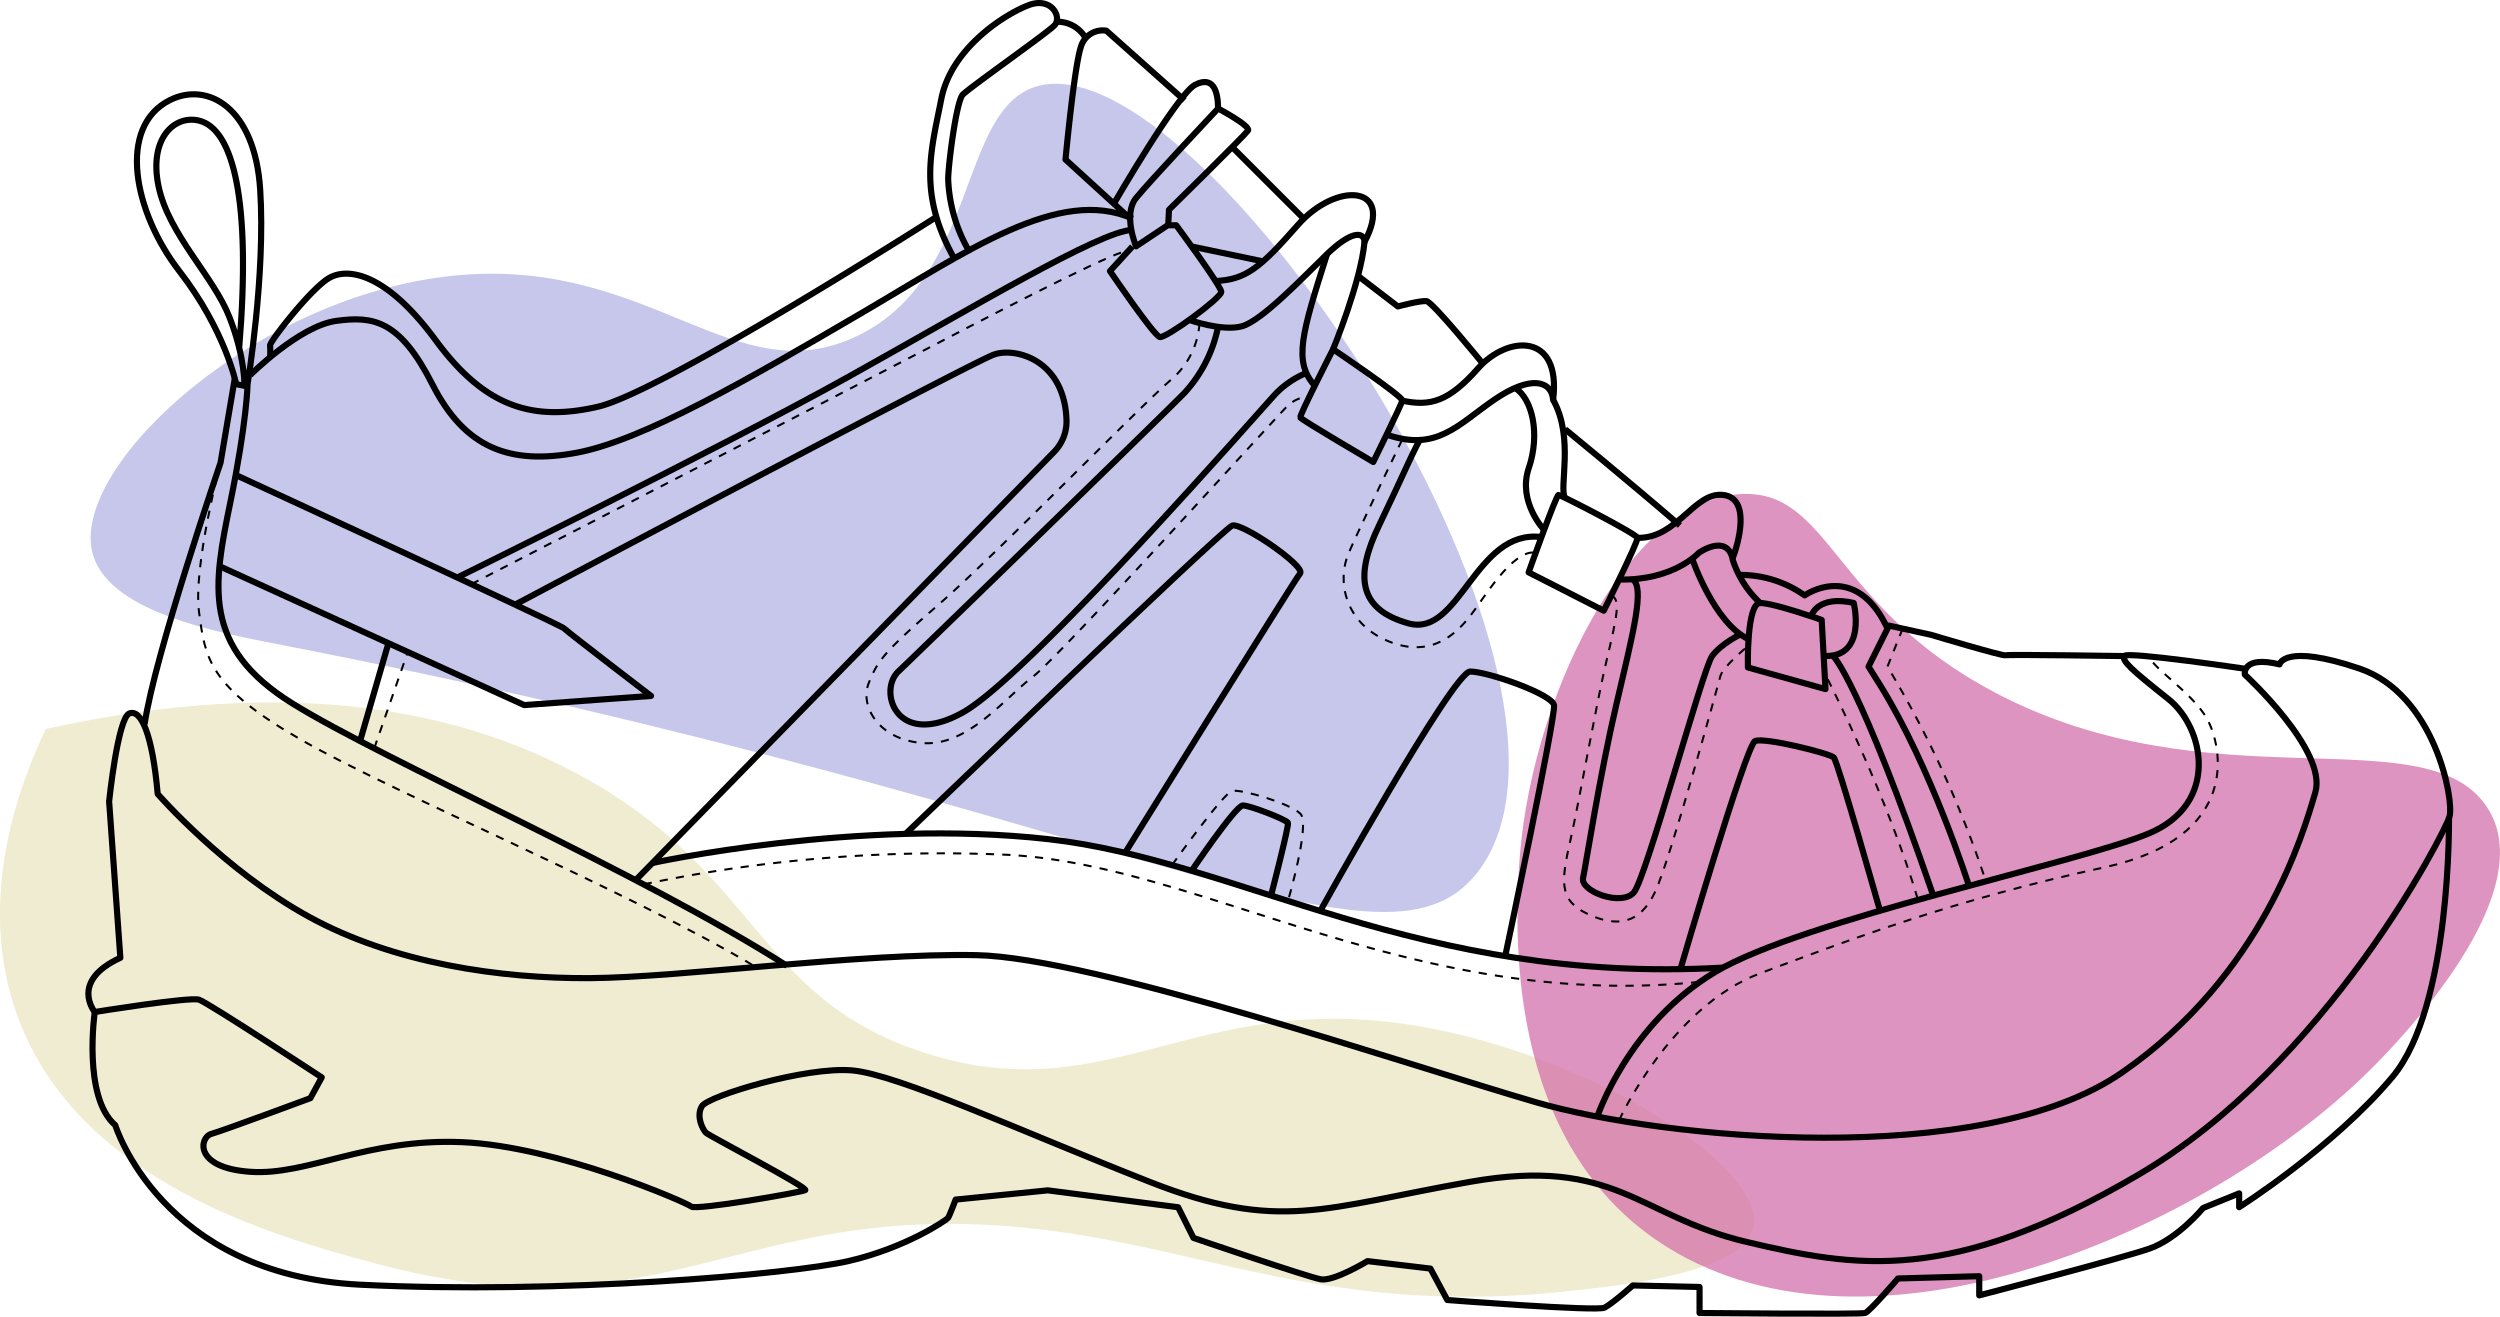 <svg xmlns="http://www.w3.org/2000/svg" viewBox="0 0 609.88 321.24"><defs><style>.cls-1{fill:#e2dcac;opacity:0.55;}.cls-2,.cls-6{fill:#9a9cdc;}.cls-2{opacity:0.56;}.cls-3{fill:#d16ba8;opacity:0.72;}.cls-4,.cls-5{fill:none;stroke:#000;}.cls-4{stroke-linejoin:round;stroke-width:1.5px;}.cls-5{stroke-miterlimit:10;stroke-width:0.5px;stroke-dasharray:2;}.cls-7{fill:#d36eaa;}</style></defs><g id="OBJECTS"><path class="cls-1" d="M93.58,241.51c60.76-13.37,102.24-4.27,131.27,11.84,43,23.84,42.14,53.86,82.91,67.12,47.22,15.35,67.88-18.57,128.31-4.94,39.21,8.84,76.8,33.57,74,47.38-2.24,11.14-30.55,14.19-45.4,15.79-49.86,5.37-80.55-6.8-113.5-12.83-86.58-15.86-100.66,26.77-177.66,5.92-23.39-6.33-72-19.48-86.86-60.21C76.07,282.57,87.73,253.69,93.58,241.51Z" transform="translate(-82.38 -63.69)"/><path class="cls-2" d="M195.3,130.74c46.16-3.56,66.58,29,96,15,30-14.22,24.68-55.45,44.06-61,40.12-11.5,142.32,142.45,108.24,190.71-22.5,31.85-82.34-13.51-292.23-54.36-16.46-3.2-43.45-8.25-46.57-23.09C100.26,176.4,146.36,134.51,195.3,130.74Z" transform="translate(-82.38 -63.69)"/><path class="cls-3" d="M494,370.73c51.93,26.95,130.81-9.85,167.44-46.9,5.16-5.22,42.27-42.75,27.26-63.81-15.4-21.63-67.17.22-119.55-27.33-39.55-20.8-40.24-49.12-61.51-48.5-28,.81-52.65,50.68-54.75,92C452.13,291.34,449.28,347.51,494,370.73Z" transform="translate(-82.38 -63.69)"/><path class="cls-4" d="M143.41,155.19s12-12,21-13.22,15.46-.25,23.44,15.46,19,19.7,35.17,16.71,42.4-18.21,68.83-33.67,48.89-31.42,66.84-23.44" transform="translate(-82.38 -63.69)"/><path class="cls-4" d="M315.15,126.72c-8.88-15.93-5.64-26.15-3.14-38.87S328,66.9,333.45,64.9s8.11,3,6.15,5S318.83,85.1,317.24,86.79s-3.54,17.28-3.55,20.57a37.7,37.7,0,0,0,5,17.42" transform="translate(-82.38 -63.69)"/><path class="cls-4" d="M340.24,69a7.89,7.89,0,0,1,7.12,4.24" transform="translate(-82.38 -63.69)"/><path class="cls-4" d="M357.64,116.61l-15.33-14s2.12-22.57,3.74-27.43a5.55,5.55,0,0,1,6.23-4l19.08,17" transform="translate(-82.38 -63.69)"/><path class="cls-4" d="M148.27,150.84a24,24,0,0,0,0-2.89c-.12-.87,9.61-13.46,14.22-16.33s14.09-1.37,26.19,15.09,23.81,19.82,39.53,16.21,82.6-46.31,82.6-46.31" transform="translate(-82.38 -63.69)"/><path class="cls-4" d="M140.73,148.56c3-36.27-1.53-53.26-9.67-55.41-6-1.58-12.46,4.21-10,16s13.46,22,17.33,32S142,157.81,142,157.81l-2-.41s-2.62-13.06-13.84-27.53-15.27-35.29-2.31-41.77c9.11-4.55,20.71,1.74,22,21.82,1.36,20.83-3.08,47.48-3.08,47.48s-.1,8.88-4.21,28.9-7.11,35.16,15.15,49,85.11,41.33,120.65,64" transform="translate(-82.38 -63.69)"/><path class="cls-4" d="M139.68,155.91l-3.5,20.66s-16.09,47-18.52,63.79" transform="translate(-82.38 -63.69)"/><path class="cls-4" d="M139.92,179.58S219,216,220,217s21.2,16.46,21.2,16.46l-30.93,2.24L136,201.85" transform="translate(-82.38 -63.69)"/><line class="cls-4" x1="87.84" y1="180.77" x2="94.75" y2="156.94"/><path class="cls-4" d="M193.89,204.6s64.49-31.75,94.92-48.69,61.85-35.89,69.83-36.14" transform="translate(-82.38 -63.69)"/><path class="cls-4" d="M379.53,90.16S362.76,108,359.52,112s0,11.78,0,11.78l7.85-5.23.19-3.69s18.52-18.2,19.27-19.32S379.53,90.16,379.53,90.16Z" transform="translate(-82.38 -63.69)"/><path class="cls-4" d="M354.11,113.38s15.51-26.78,19.81-29,5.61,1.31,5.61,5.8" transform="translate(-82.38 -63.69)"/><path class="cls-4" d="M358.64,123.82l-5.48,6s10.66,15.71,12.15,16.09,15-9.54,15-11-11-16.27-11-16.27h-1.87" transform="translate(-82.38 -63.69)"/><path class="cls-4" d="M378.91,132.25c7.35-.38,10.72-3,20.07-13.66s23.76-9.92,16.28,4.11c-.19-2.8-3.56-2.43-9.17,3s-15.9,16.28-20.76,17.59-12.85-1.56-12.85-1.56" transform="translate(-82.38 -63.69)"/><path class="cls-4" d="M407.59,148.89s-8.23,16.09-8,16.65,17.8,10.85,17.8,10.85,6.9-14,7.08-15S407.59,148.89,407.59,148.89Z" transform="translate(-82.38 -63.69)"/><path class="cls-4" d="M415.26,122.7c-.94,9.92-7.67,26.19-7.67,26.19" transform="translate(-82.38 -63.69)"/><path class="cls-4" d="M403.11,157.78c-5.25-5.9-3.19-12.63,3-32.09" transform="translate(-82.38 -63.69)"/><path class="cls-4" d="M424.42,161.42c6.92,1.5,11.41.19,18.52-7.85s20.39-9,18.33,7.66c-.37-4.67-5.42-6.17-14.4,0s-14,12.72-26.28,8.47" transform="translate(-82.38 -63.69)"/><line class="cls-4" x1="300.6" y1="35.9" x2="318.07" y2="53.36"/><line class="cls-4" x1="290.7" y1="60.13" x2="308.12" y2="63.77"/><path class="cls-4" d="M413.67,131l9.72,7.45s5.52-1.49,7-1.3,13.72,15.24,13.72,15.24" transform="translate(-82.38 -63.69)"/><path class="cls-4" d="M379.53,143.42a33.59,33.59,0,0,1-8.17,16.09c-5,5.15-64.84,63.26-69.83,68s-.5,19,15.71,10,73.33-74.65,76.57-78a22.33,22.33,0,0,1,7.27-4.84" transform="translate(-82.38 -63.69)"/><path class="cls-4" d="M208,211.21s111.24-59,116.8-61c5.06-1.88,17.33,1.11,17.76,16.1a10.63,10.63,0,0,1-3.1,7.69l-102,104.39" transform="translate(-82.38 -63.69)"/><path class="cls-4" d="M160.87,326.52s-27.69-18.2-29.93-18.95-25.44,3-25.44,3-6.23-7.48,6.24-13.22L109,259.19s2.12-20.33,4.93-21.45,5.61,4.86,6.92,19.64c0,0,16.09,18.52,36.85,29.93s46.76,15.15,68.65,15,66-6.17,94.27-5.61,105.68,26.93,136.55,35.91,108.67,16.46,142.9-7.29,44.15-58.11,47.14-68.34S630,228.26,630,228.26s-.75-4.74,8.48-2.49c0,0,1-5.24,19.45,1s23.2,32.18,22,36.17-29.93,60.35-75.82,87.29S535,372.91,508.53,366.68,476.55,345.73,441,352s-46.48,12.47-78.16,0-61.35-26.18-72.57-27.18-35.17,6.23-36.66,8.73.24,5.73,1,6.48,25.19,13.47,24.2,14-26.69,5-27.81,4-32.64-14.72-55.91-15.71-37.74,8.23-51.71,7.23-12.22-8.48-9.48-9.23,24.2-8.73,24.2-8.73Z" transform="translate(-82.38 -63.69)"/><path class="cls-4" d="M105.5,310.56s-3,20.7,5,27.62c0,0,11.22,36.48,59.67,38.91s105.12-2.53,119.15-5.75,23.94-10,24.32-10.52,1.87-4.49,1.87-4.49L338,354.08l31.79,4.12,3.74,7.48s27.88,9.54,31.06,10.1S416,371.34,416,371.34l15.33,1.82,4.12,7.67s36.47,2.81,38.34,1.87,6.92-5.42,6.92-5.42l16.28.37V384s39.28.38,40.4,0,8-8.42,8-8.42l19.83-.56v4.68s34.61-9,41.53-11.41,13.09-9.91,13.09-9.91l8.79-3.56v3.37s23-14.59,37.41-31.8,13.78-63.47,13.78-63.47" transform="translate(-82.38 -63.69)"/><path class="cls-4" d="M241.48,274.23s50.32-11.05,96.71-5.82,90.43,35.57,164.5,31.33" transform="translate(-82.38 -63.69)"/><path class="cls-4" d="M472.06,336.06s7.54-22.64,28.87-35.32S589.4,274.2,606.61,267s13.65-25.72,4.68-32.83-11.41-9.35-10.67-10.47,29.63,3.16,29.63,3.16" transform="translate(-82.38 -63.69)"/><path class="cls-4" d="M303.28,267.12s77.36-74.4,79.7-75.21,18,9.91,16.56,11.66-42.7,68.17-42.7,68.17" transform="translate(-82.38 -63.69)"/><path class="cls-4" d="M373.08,276.13s10.75-15.95,12.5-15.95,10.72,3.5,11,4.24-4.13,17.74-4.13,17.74" transform="translate(-82.38 -63.69)"/><path class="cls-4" d="M404.44,285.94s32.45-58.43,36.6-58.43,20,5.49,20.45,8.23-11.91,61.2-11.91,61.2" transform="translate(-82.38 -63.69)"/><path class="cls-4" d="M492.32,300.12s16-54.66,18.21-55.65,18.2,3,19.2,4S541,285.85,541,285.85" transform="translate(-82.38 -63.69)"/><path class="cls-4" d="M562.72,279.79s-9.16-28.83-21.7-49l-2.81-4.48,5-10,10.23,2.24s17.45,5.24,18.2,5,29,.19,29,.19" transform="translate(-82.38 -63.69)"/><path class="cls-4" d="M455.29,203.32l18.33,9.35s8.41-16.83,8.23-17.77-18.71-10.47-19.27-10.47S455.29,203.32,455.29,203.32Z" transform="translate(-82.38 -63.69)"/><path class="cls-4" d="M508.78,226.52s-.37-15.72,3-15.72,15,4.12,15,4.12l.93,16.88Z" transform="translate(-82.38 -63.69)"/><path class="cls-4" d="M452,158.34c4.26,2.71,6.13,11.31,3.33,19.54s3.76,15.1,3.76,15.1" transform="translate(-82.38 -63.69)"/><path class="cls-4" d="M464.19,185.14c-1.61-2.21,2.32-14.55-2.92-23.91" transform="translate(-82.38 -63.69)"/><path class="cls-4" d="M477.36,205.06c13.28.32,19.45-6.51,19.45-6.51s6.73-4.77,8.23,1.4c1.31-3.36,4.68-14.77-2.35-15.52s-11.12,10.66-20.84,10.47" transform="translate(-82.38 -63.69)"/><path class="cls-4" d="M511.78,210.8A25,25,0,0,1,505,200" transform="translate(-82.38 -63.69)"/><path class="cls-4" d="M495.2,200s5.31,15.69,13.75,19.63" transform="translate(-82.38 -63.69)"/><path class="cls-4" d="M527.23,223.71c10.73.56,7.37-12.91,7.37-12.91s-8.13-2.32-10.43,3.24" transform="translate(-82.38 -63.69)"/><path class="cls-4" d="M464.19,168.4s15.88,13,28,23.47" transform="translate(-82.38 -63.69)"/><path class="cls-4" d="M507,203.94a27.1,27.1,0,0,1,15.62,5S535,200.18,542.83,217" transform="translate(-82.38 -63.69)"/><path class="cls-4" d="M428.9,171c-.56,0-4.29,8.83-10.09,20.85s-5.34,20.43,7.19,23.92,16.26-23.1,32.41-21.06" transform="translate(-82.38 -63.69)"/><path class="cls-4" d="M480.61,205c3.11,1.82.24,12.8-3.88,30.38s-7.47,39.28-8.16,42.52,9.41,7,12.4,3.49,16.84-54.58,19.08-57.65,6.95-5.3,6.95-5.3" transform="translate(-82.38 -63.69)"/><path class="cls-4" d="M554,282.16c-18.14-52.65-24.41-58.43-24.41-58.43" transform="translate(-82.38 -63.69)"/><path class="cls-5" d="M477.36,337s12.53-27.64,34.42-35.87,47.73-18.09,83.79-25.81c34-7.3,28.81-29.8,25.26-36.2s-13.05-12.2-14.2-15.31" transform="translate(-82.38 -63.69)"/><path class="cls-5" d="M546.55,217l-3.72,9.31a259,259,0,0,1,24,52.34" transform="translate(-82.38 -63.69)"/><path class="cls-5" d="M239.41,279.42a354.22,354.22,0,0,1,88.49-7.21c47.89,2.38,98.91,38.22,169.26,31" transform="translate(-82.38 -63.69)"/><path class="cls-5" d="M368.29,274.73s12.55-17.63,14.7-18.1,14.22,3.06,16.65,5.6-3.08,21.34-3.08,21.34" transform="translate(-82.38 -63.69)"/><line class="cls-5" x1="91.29" y1="182.56" x2="99.46" y2="159.09"/><path class="cls-5" d="M197.33,206.21S286.69,160.2,310,148s46.68-24.06,47.59-23" transform="translate(-82.38 -63.69)"/><path class="cls-5" d="M375,142.49a19.83,19.83,0,0,1-6.76,13.69c-6.61,5.49-43.4,43.28-56.74,54.87s-15,13.72-17.21,19.33,2.49,13.84,13.34,14.59,19.93-11,26.74-16.21,59.82-63.91,62.18-66.12a8.59,8.59,0,0,1,5.27-2.26" transform="translate(-82.38 -63.69)"/><path class="cls-5" d="M424.42,171s-10,20.64-13,27.53-1,17.24,9.7,21.61S437.89,217.9,441,214s10.33-16.39,16-15.49" transform="translate(-82.38 -63.69)"/><path class="cls-5" d="M475.45,209c2.28.83,1.53,4.57-1.08,15.54s-6.61,34-8.86,44-3,14.71,4.12,18.08,12.84,2.62,16.58-5.49,15.26-50.25,15.86-52.5,6.34-7,6.34-7" transform="translate(-82.38 -63.69)"/><path class="cls-5" d="M528.24,229.38s14.5,28.2,22.15,54.19" transform="translate(-82.38 -63.69)"/><path class="cls-5" d="M136.18,176.57s-6.74,25.44-5.24,36.48,2.06,18.13,25.44,31.42,79.45,36.65,110.33,55.08" transform="translate(-82.38 -63.69)"/><path class="cls-6" d="M235.71,147.74" transform="translate(-82.38 -63.69)"/><path class="cls-7" d="M579.49,94.23" transform="translate(-82.38 -63.69)"/></g></svg>